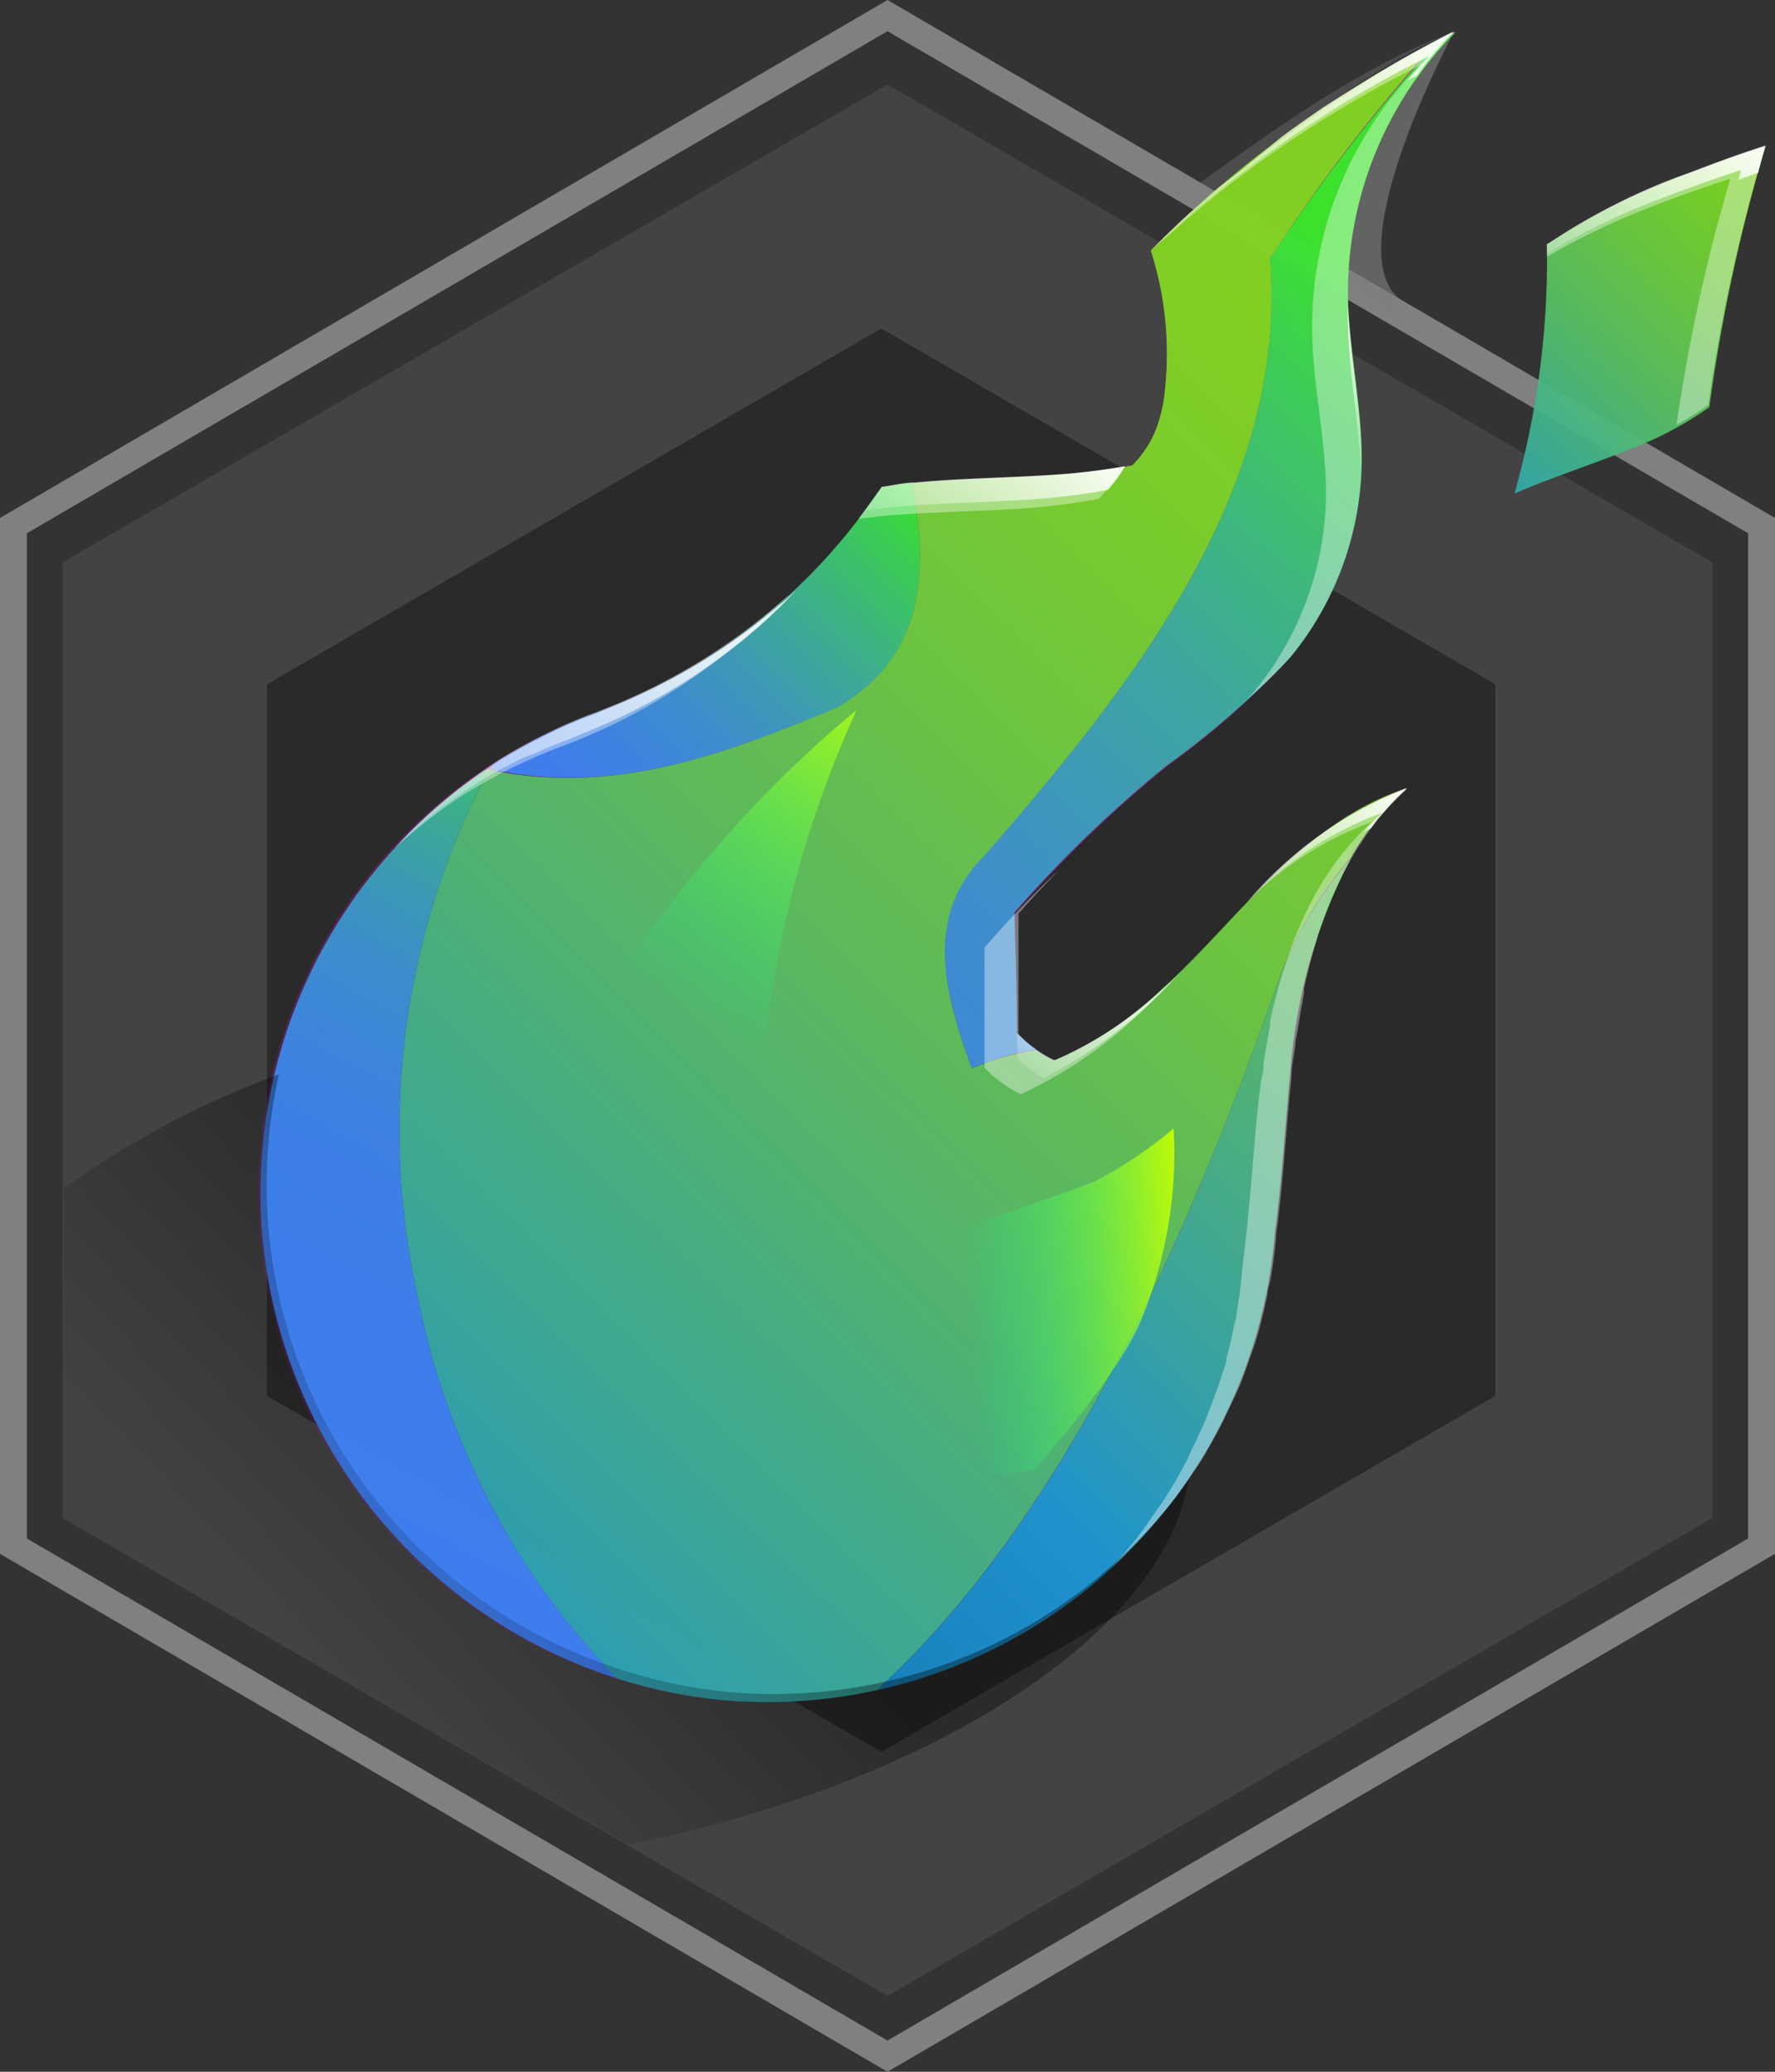 <svg id="Layer_1" data-name="Layer 1" xmlns="http://www.w3.org/2000/svg" xmlns:xlink="http://www.w3.org/1999/xlink" viewBox="0 0 66 77"><rect x="0" y="0" width="66" height="77" fill="#333333" stroke="none"/><defs><style>.cls-1{fill:#494949;opacity:0.75;}.cls-2{fill:#1a1a1a;opacity:0.6;}.cls-3,.cls-4,.cls-5{fill:gray;}.cls-4{opacity:0.63;}.cls-5{opacity:0.32;}.cls-6{fill:url(#linear-gradient);}.cls-7{fill:url(#linear-gradient-2);}.cls-8{fill:url(#linear-gradient-3);}.cls-9{fill:url(#linear-gradient-4);}.cls-10{fill:url(#linear-gradient-5);}.cls-11{fill:url(#linear-gradient-6);}.cls-12{fill:url(#linear-gradient-7);}.cls-13{opacity:0.69;}.cls-14{fill:url(#linear-gradient-8);}.cls-15,.cls-16,.cls-17,.cls-18,.cls-19,.cls-21,.cls-22,.cls-23{opacity:0.93;}.cls-15{fill:url(#linear-gradient-9);}.cls-16{fill:url(#linear-gradient-10);}.cls-17{fill:url(#linear-gradient-11);}.cls-18{fill:url(#linear-gradient-12);}.cls-19{fill:url(#linear-gradient-13);}.cls-20{fill:url(#linear-gradient-14);}.cls-21{fill:url(#linear-gradient-15);}.cls-22{fill:url(#linear-gradient-16);}.cls-23{fill:url(#linear-gradient-17);}.cls-24{fill:url(#linear-gradient-18);}.cls-25{fill:url(#linear-gradient-19);}.cls-26{fill:url(#linear-gradient-20);}.cls-27{fill:url(#linear-gradient-21);}.cls-28{fill:url(#linear-gradient-22);}.cls-29{fill:url(#linear-gradient-23);}.cls-30{fill:url(#linear-gradient-24);}.cls-31{opacity:0.38;}.cls-32{fill:#fff;}.cls-33{opacity:0.36;fill:url(#linear-gradient-25);}</style><linearGradient id="linear-gradient" x1="34.12" y1="22.31" x2="39.29" y2="14.88" gradientUnits="userSpaceOnUse"><stop offset="0" stop-color="#fff" stop-opacity="0"/><stop offset="0.2" stop-color="#fff" stop-opacity="0.18"/><stop offset="0.64" stop-color="#fff" stop-opacity="0.62"/><stop offset="1" stop-color="#fff"/></linearGradient><linearGradient id="linear-gradient-2" x1="48.38" y1="17.28" x2="51.92" y2="12.18" xlink:href="#linear-gradient"/><linearGradient id="linear-gradient-3" x1="37.15" y1="40.7" x2="41.68" y2="34.2" xlink:href="#linear-gradient"/><linearGradient id="linear-gradient-4" x1="42.93" y1="13.15" x2="52.8" y2="-1.02" xlink:href="#linear-gradient"/><linearGradient id="linear-gradient-5" x1="15.29" y1="36.57" x2="27.62" y2="18.84" xlink:href="#linear-gradient"/><linearGradient id="linear-gradient-6" x1="46.47" y1="35.53" x2="51.6" y2="28.15" xlink:href="#linear-gradient"/><linearGradient id="linear-gradient-7" x1="58.31" y1="12.27" x2="64.29" y2="3.67" xlink:href="#linear-gradient"/><linearGradient id="linear-gradient-8" x1="-36.33" y1="109.6" x2="61.81" y2="10.87" gradientUnits="userSpaceOnUse"><stop offset="0.41" stop-color="#ec00ed" stop-opacity="0"/><stop offset="0.5" stop-color="#e905e9" stop-opacity="0.12"/><stop offset="0.69" stop-color="#e213dd" stop-opacity="0.43"/><stop offset="0.96" stop-color="#d629cb" stop-opacity="0.92"/><stop offset="1" stop-color="#d42dc8"/></linearGradient><linearGradient id="linear-gradient-9" x1="-4.9" y1="71.46" x2="53.24" y2="12.97" gradientUnits="userSpaceOnUse"><stop offset="0" stop-color="#3c82fa"/><stop offset="0.34" stop-color="#3c83f8"/><stop offset="0.49" stop-color="#3c87f1"/><stop offset="0.59" stop-color="#3b8de5"/><stop offset="0.68" stop-color="#3b96d3"/><stop offset="0.75" stop-color="#3aa2bc"/><stop offset="0.82" stop-color="#39b0a0"/><stop offset="0.88" stop-color="#38c17e"/><stop offset="0.94" stop-color="#37d557"/><stop offset="0.99" stop-color="#35eb2d"/><stop offset="1" stop-color="#35ef24"/></linearGradient><linearGradient id="linear-gradient-10" x1="20.05" y1="32.22" x2="34.12" y2="18.07" gradientUnits="userSpaceOnUse"><stop offset="0" stop-color="#3c82fa"/><stop offset="0.13" stop-color="#3c84f6"/><stop offset="0.27" stop-color="#3b8be9"/><stop offset="0.41" stop-color="#3b95d4"/><stop offset="0.55" stop-color="#3aa4b6"/><stop offset="0.69" stop-color="#39b890"/><stop offset="0.84" stop-color="#37cf62"/><stop offset="0.98" stop-color="#35eb2c"/><stop offset="1" stop-color="#35ef24"/></linearGradient><linearGradient id="linear-gradient-11" x1="-41.21" y1="112.74" x2="52.89" y2="18.07" gradientUnits="userSpaceOnUse"><stop offset="0.01" stop-color="#005c97"/><stop offset="0.55" stop-color="#1b9bd7"/><stop offset="0.65" stop-color="#38ae9f"/><stop offset="0.77" stop-color="#56c166"/><stop offset="0.87" stop-color="#6ccf3d"/><stop offset="0.95" stop-color="#79d823"/><stop offset="1" stop-color="#7edb1a"/></linearGradient><linearGradient id="linear-gradient-12" x1="15.36" y1="75.7" x2="65.33" y2="25.42" gradientUnits="userSpaceOnUse"><stop offset="0.01" stop-color="#005c97"/><stop offset="0.43" stop-color="#1b9bd7"/><stop offset="0.56" stop-color="#38ae9f"/><stop offset="0.71" stop-color="#56c166"/><stop offset="0.84" stop-color="#6ccf3d"/><stop offset="0.94" stop-color="#79d823"/><stop offset="1" stop-color="#7edb1a"/></linearGradient><linearGradient id="linear-gradient-13" x1="9.12" y1="64.11" x2="27.7" y2="30.06" gradientUnits="userSpaceOnUse"><stop offset="0" stop-color="#3c82fa"/><stop offset="0.39" stop-color="#3c83f8"/><stop offset="0.53" stop-color="#3c86f1"/><stop offset="0.62" stop-color="#3b8ce6"/><stop offset="0.7" stop-color="#3b95d5"/><stop offset="0.77" stop-color="#3aa0bf"/><stop offset="0.83" stop-color="#39aea3"/><stop offset="0.89" stop-color="#38bf83"/><stop offset="0.94" stop-color="#37d25d"/><stop offset="0.98" stop-color="#36e734"/><stop offset="1" stop-color="#35ef24"/></linearGradient><linearGradient id="linear-gradient-14" x1="17.94" y1="28.79" x2="18.26" y2="28.46" xlink:href="#linear-gradient-8"/><linearGradient id="linear-gradient-15" x1="-12459.26" y1="48.07" x2="-12446.18" y2="49.1" gradientTransform="matrix(-1, 0, 0, 1, -12415.15, 0)" gradientUnits="userSpaceOnUse"><stop offset="0" stop-color="#c7ff00"/><stop offset="0.62" stop-color="#00ff97" stop-opacity="0"/></linearGradient><linearGradient id="linear-gradient-16" x1="43.29" y1="29.45" x2="66.18" y2="6.42" xlink:href="#linear-gradient-12"/><linearGradient id="linear-gradient-17" x1="20.74" y1="48.39" x2="35.63" y2="26.98" gradientUnits="userSpaceOnUse"><stop offset="0.45" stop-color="#00ff97" stop-opacity="0"/><stop offset="1" stop-color="#c7ff00"/></linearGradient><linearGradient id="linear-gradient-18" x1="34.13" y1="22.29" x2="39.29" y2="14.87" xlink:href="#linear-gradient"/><linearGradient id="linear-gradient-19" x1="48.38" y1="17.26" x2="51.93" y2="12.17" xlink:href="#linear-gradient"/><linearGradient id="linear-gradient-20" x1="37.16" y1="40.69" x2="41.68" y2="34.19" xlink:href="#linear-gradient"/><linearGradient id="linear-gradient-21" x1="42.94" y1="13.14" x2="52.8" y2="-1.04" xlink:href="#linear-gradient"/><linearGradient id="linear-gradient-22" x1="15.29" y1="36.56" x2="27.63" y2="18.83" xlink:href="#linear-gradient"/><linearGradient id="linear-gradient-23" x1="46.47" y1="35.51" x2="51.61" y2="28.13" xlink:href="#linear-gradient"/><linearGradient id="linear-gradient-24" x1="58.32" y1="12.25" x2="64.3" y2="3.65" xlink:href="#linear-gradient"/><linearGradient id="linear-gradient-25" x1="22.42" y1="51.58" x2="3.1" y2="69.88" gradientUnits="userSpaceOnUse"><stop offset="0"/><stop offset="0.57" stop-color="#050505" stop-opacity="0"/></linearGradient></defs><title>badge_139</title><polygon class="cls-1" points="63.67 56.42 33 74.18 2.33 56.42 2.33 20.9 33 3.14 63.67 20.9 63.67 56.42"/><polygon class="cls-2" points="55.6 51.88 32.77 65.11 9.93 51.88 9.93 25.43 32.77 12.21 55.6 25.43 55.6 51.88"/><path class="cls-3" d="M33,0,0,19.25v38.5L33,77,66,57.75V19.25ZM65,57.18,33,75.84,1,57.18V19.82L33,1.16,65,19.82Z"/><path class="cls-4" d="M54.07,1.18c-4.55,5-4,9.43-4,9.43l1.78,1.27.16-.79C49.75,9.17,54.07,1.18,54.07,1.18Z"/><path class="cls-5" d="M44.37,7l.65.21L45.26,7s5.49-4.54,8.81-5.82C50.1,2.57,45.46,6.27,44.3,7Z"/><path class="cls-6" d="M33.12,18.86c1.62-.15,3.27-.16,4.9-.27a23.85,23.85,0,0,0,3.17-.37,4.49,4.49,0,0,0,.63-.87,25,25,0,0,1-2.89.33c-1.63.1-3.27.11-4.89.27-.42,0-.84.1-1.26.16l-.62.88C32.48,18.94,32.8,18.89,33.12,18.86Z"/><path class="cls-7" d="M50.59,17.48s0,0,0-.07c.06-2-.4-4-.49-6,0,.15,0,.3,0,.45C50.11,13.74,50.53,15.6,50.59,17.48Z"/><path class="cls-8" d="M39.11,39.37a4.3,4.3,0,0,1-.59-.34,4.58,4.58,0,0,1-.71-.61c0-.42,0-.81,0-1.17,0-.19,0-.37,0-.55s0-.35,0-.52c0-.43,0-.87,0-1.34l0,0c0,.21,0,.42,0,.61,0,.59,0,1.11,0,1.63,0,.17,0,.34,0,.52s0,.36,0,.55c0,.36,0,.74,0,1.16a4.16,4.16,0,0,0,.71.62l.28.16a17.28,17.28,0,0,0,5-3.86,14,14,0,0,1-4.56,3.17Z"/><path class="cls-9" d="M50.56,3.14h0L49.19,4l-.09.06c-.42.29-.84.58-1.25.88l-.2.15L46.54,6l-.36.3c-.31.25-.62.5-.92.76s-.38.34-.57.51l-.68.6q-.57.53-1.11,1.08l-.11.1v0l.29-.28.68-.61.57-.5c.3-.26.61-.51.92-.76l.36-.3L46.73,6l.2-.15c.41-.31.83-.6,1.26-.88L48.27,5c.45-.31.91-.6,1.37-.88h0c1.14-.7,2.3-1.36,3.5-1.95h0c-.29.29-.56.6-.82.91l.37-.19A12.58,12.58,0,0,1,54.07,1.2h0C52.87,1.79,51.7,2.44,50.56,3.14Z"/><path class="cls-10" d="M17.35,29.37h0l0,0c.46-.3.94-.57,1.42-.84l.63-.32.47-.22c.4-.18.79-.35,1.2-.51h0c.23-.08.45-.18.67-.27a22.63,22.63,0,0,0,6-3.55,20.26,20.26,0,0,0,1.85-1.74c-.3.28-.61.55-.93.82a22.43,22.43,0,0,1-6,3.55l-.66.28h0c-.41.15-.81.32-1.2.5l-.48.22-.62.33c-.49.26-1,.54-1.43.84h0A18.89,18.89,0,0,0,14.7,31.5,18.18,18.18,0,0,1,17.35,29.37Z"/><path class="cls-11" d="M46.38,33.53a13.17,13.17,0,0,1,5-3.3h0a7.6,7.6,0,0,0-.68.71l.27-.15.22-.3.25-.3a11.86,11.86,0,0,1,.86-.88h0A15,15,0,0,0,46.38,33.53Z"/><path class="cls-12" d="M61.91,7.34c.93-.36,1.87-.7,2.82-1,0,.12-.07.25-.1.37l.73-.27c.09-.33.18-.67.28-1-1,.31-1.89.64-2.82,1A23.71,23.71,0,0,0,57.65,9l-.13.07c0,.11,0,.23,0,.34A25.42,25.42,0,0,1,61.91,7.34Z"/><g class="cls-13"><path class="cls-14" d="M38.93,17.68c-1.62.1-3.27.11-4.89.27-.42,0-.84.1-1.26.16l-.72,1a21.64,21.64,0,0,1-10,7.42A18.93,18.93,0,1,0,47.4,45.79c.26-1.91.37-3.86.56-5.77.4-3.92,1.36-8.11,4.31-10.71-2.84.92-5,3.23-7,5.41-1.76,1.87-3.7,3.79-6.06,4.7a4.4,4.4,0,0,1-1.38-1h0l-.09-4.48a46.19,46.19,0,0,1,5.65-5.45A31.43,31.43,0,0,0,48,24.41a11.7,11.7,0,0,0,2.63-7c.06-2.16-.48-4.31-.51-6.47a13.74,13.74,0,0,1,4-9.74A41.84,41.84,0,0,0,42.79,9.31a12.56,12.56,0,0,1,.53,5.13,5.45,5.45,0,0,1-.39,1.65,4.2,4.2,0,0,1-.83,1.21A23.86,23.86,0,0,1,38.93,17.68Z"/></g><path class="cls-15" d="M36.58,31.82c-2.33,2.34-1.35,5.35-.44,7.89A9.18,9.18,0,0,1,38.53,39a4.23,4.23,0,0,1-.72-.61c0-1.71-.05-2.77-.09-4.48a46.19,46.19,0,0,1,5.65-5.45A31.43,31.43,0,0,0,48,24.41a11.7,11.7,0,0,0,2.63-7c.06-2.16-.48-4.31-.51-6.47a13.74,13.74,0,0,1,4-9.74l-.62.32A62.77,62.77,0,0,0,47.23,9.6C47.89,18.14,42.24,25.34,36.58,31.82Z"/><path class="cls-16" d="M31.1,26.32c3.27-1.88,3.43-4.95,2.82-8.36-.38,0-.76.1-1.14.15l-.72,1a21.64,21.64,0,0,1-10,7.42,18.87,18.87,0,0,0-3.75,1.9c0,.05-.05.1-.08.16C22.92,29.59,27,28,31.1,26.32Z"/><path class="cls-17" d="M45.25,34.72c-1.76,1.87-3.7,3.79-6.06,4.7a4.4,4.4,0,0,1-.66-.39,9.18,9.18,0,0,0-2.39.68c.15.44.31.87.44,1.28-.13-.41-.29-.84-.44-1.28A3.59,3.59,0,0,0,34.76,41a3.59,3.59,0,0,1,1.38-1.28c-.91-2.54-1.89-5.55.44-7.89C42.24,25.34,47.89,18.14,47.23,9.6A22.51,22.51,0,0,0,43.9,19,22.51,22.51,0,0,1,47.23,9.6a17.94,17.94,0,0,0-.59-3.45,17.94,17.94,0,0,1,.59,3.45,62.77,62.77,0,0,1,6.22-8.08A42.06,42.06,0,0,0,42.79,9.31a12.56,12.56,0,0,1,.53,5.13,5.45,5.45,0,0,1-.39,1.65,4.2,4.2,0,0,1-.83,1.21,23.86,23.86,0,0,1-3.17.38c-1.62.1-3.27.11-4.89.27h-.12c.61,3.41.45,6.48-2.82,8.36C27,28,22.92,29.59,18.18,28.61a28.55,28.55,0,0,0-2.62,19.71,28,28,0,0,0,7.38,14.06,18.39,18.39,0,0,0,4.2.83,19,19,0,0,0,5.46-.39c7.07-6.45,11.67-17.09,14.95-26.42a14.36,14.36,0,0,1,2.66-4.5,10.27,10.27,0,0,1,2.06-2.59C49.43,30.23,47.3,32.54,45.25,34.72Z"/><path class="cls-18" d="M47.55,36.4c-3.28,9.33-7.88,20-14.95,26.42a18.92,18.92,0,0,0,14.8-17c.26-1.91.37-3.86.56-5.77a20.67,20.67,0,0,1,2.25-8.12A14.36,14.36,0,0,0,47.55,36.4Z"/><path class="cls-19" d="M9.74,45.77a19.05,19.05,0,0,0,13.2,16.61,28,28,0,0,1-7.38-14.06,28.55,28.55,0,0,1,2.62-19.71l-.11,0A18.93,18.93,0,0,0,9.74,45.77Z"/><g class="cls-13"><path class="cls-20" d="M18.07,28.58l.11,0c0-.06.05-.11.08-.16Z"/></g><path class="cls-21" d="M40.64,43.94a15.73,15.73,0,0,0,3-2,16.24,16.24,0,0,1-1.16,7c-.74,1.91-3.18,4.72-4,5.67a7.82,7.82,0,0,1-3.3,0,10.48,10.48,0,0,0,.48-3.42A10.14,10.14,0,0,1,32.57,53a9.51,9.51,0,0,1-1.67-5.63C34.14,46.17,38.68,44.69,40.64,43.94Z"/><path class="cls-22" d="M56.5,17.65l-.18.69c1.69-.73,3.47-1.26,5.14-2a12.86,12.86,0,0,0,2.1-1.21,63.8,63.8,0,0,1,2.08-9.67c-1,.31-1.89.64-2.82,1A23.71,23.71,0,0,0,57.65,9l-.13.07A32,32,0,0,1,56.5,17.65Z"/><path class="cls-23" d="M19.85,42.14a43.86,43.86,0,0,1,12-15.75A40.76,40.76,0,0,0,28.3,46.31"/><path class="cls-24" d="M33.13,18.85c1.62-.15,3.27-.17,4.9-.27a25.25,25.25,0,0,0,3.16-.37,4.94,4.94,0,0,0,.64-.88,25,25,0,0,1-2.89.33c-1.63.1-3.28.12-4.9.27-.42,0-.83.11-1.25.16l-.63.88Z"/><path class="cls-25" d="M50.6,17.46V17.4c.06-2-.4-4-.48-6,0,.15,0,.3,0,.45C50.12,13.72,50.53,15.58,50.6,17.46Z"/><path class="cls-26" d="M39.11,39.35a4.88,4.88,0,0,1-.58-.34,4.16,4.16,0,0,1-.71-.61c0-.42,0-.8,0-1.17,0-.18,0-.36,0-.54s0-.35,0-.53c0-.43,0-.86,0-1.33l0,0c0,.21,0,.41,0,.61,0,.58,0,1.1,0,1.62,0,.17,0,.35,0,.52s0,.36,0,.55q0,.54,0,1.17a4.16,4.16,0,0,0,.71.61l.27.16a17.11,17.11,0,0,0,5-3.85,14.27,14.27,0,0,1-4.55,3.17Z"/><path class="cls-27" d="M50.57,3.13h0c-.46.28-.92.57-1.37.87l-.08.06c-.43.29-.84.58-1.26.88l-.2.15L46.54,6l-.36.29c-.31.25-.62.5-.92.76l-.57.51L44,8.12,42.9,9.19l-.1.1v0L43.1,9l.68-.6.57-.51c.3-.26.61-.51.92-.76l.36-.3L46.74,6l.2-.15c.41-.3.83-.59,1.25-.88l.09-.06,1.36-.88h0c1.13-.7,2.3-1.35,3.5-1.94h0a11.81,11.81,0,0,0-.82.91l.37-.2a13.2,13.2,0,0,1,1.36-1.63h0A40,40,0,0,0,50.57,3.13Z"/><path class="cls-28" d="M17.35,29.35h0c.46-.3.93-.58,1.42-.84l.62-.32L19.9,28c.39-.18.79-.35,1.2-.5h0l.67-.28a22.53,22.53,0,0,0,6-3.55,20.15,20.15,0,0,0,1.84-1.74c-.3.29-.61.56-.93.82a22.67,22.67,0,0,1-6,3.56c-.22.09-.44.19-.67.27h0c-.41.15-.8.32-1.2.5l-.47.23-.63.32c-.48.26-1,.54-1.42.84l0,0h0a18.53,18.53,0,0,0-3.56,3A19.44,19.44,0,0,1,17.35,29.35Z"/><path class="cls-29" d="M46.39,33.51a13.13,13.13,0,0,1,5-3.3h0a9.22,9.22,0,0,0-.69.71l.28-.15.21-.29a3.73,3.73,0,0,1,.26-.3,8.83,8.83,0,0,1,.85-.88h0A14.83,14.83,0,0,0,46.39,33.51Z"/><path class="cls-30" d="M61.92,7.32c.93-.36,1.87-.69,2.81-1,0,.12-.06.24-.1.36l.74-.26c.09-.34.18-.68.28-1-1,.31-1.89.65-2.82,1A23.31,23.31,0,0,0,57.65,9a.27.27,0,0,1-.13.07c0,.12,0,.23,0,.35A26.21,26.21,0,0,1,61.92,7.32Z"/><g class="cls-31"><path class="cls-32" d="M43.52,36.46a13.79,13.79,0,0,1-4.32,2.95,4.83,4.83,0,0,1-.62-.37l0,0a4.16,4.16,0,0,1-.71-.61c0-.42,0-.81,0-1.18s0-.71,0-1.06l0-1.62c0-.2,0-.4,0-.61.48-.56,1-1.09,1.51-1.63-1,.93-1.89,1.88-2.77,2.88,0,.21,0,.42,0,.61l0,1.63c0,.34,0,.69,0,1.06s0,.75,0,1.17a3.87,3.87,0,0,0,.72.62l0,0a4.41,4.41,0,0,0,.62.37A16.32,16.32,0,0,0,43.52,36.46Z"/><path class="cls-32" d="M32.79,19.18c1.62-.15,3.26-.16,4.89-.26a23.86,23.86,0,0,0,3.17-.38,4.35,4.35,0,0,0,.81-1.18,24.33,24.33,0,0,1-2.72.3c-1.63.1-3.28.12-4.9.27-.42,0-.83.11-1.25.16-.24.35-.48.69-.73,1a2.31,2.31,0,0,1-.14.19Z"/><path class="cls-32" d="M43.42,8.78,44,8.26l.91-.76.37-.3c.36-.29.73-.56,1.1-.84l.21-.15c.41-.3.83-.6,1.25-.88l.09-.06c.45-.3.9-.6,1.36-.88h0c1.13-.7,2.3-1.36,3.5-1.95h0a13.77,13.77,0,0,0-4,9.74c0,2.17.57,4.31.51,6.48a11.7,11.7,0,0,1-2.63,7c-.1.12-.22.23-.33.35A14.23,14.23,0,0,0,48,24.39a11.6,11.6,0,0,0,2.62-7c.07-2.17-.48-4.31-.5-6.48a13.76,13.76,0,0,1,4-9.74h0a40,40,0,0,0-3.5,2h0c-.45.28-.91.57-1.35.87l-.1.07c-.42.28-.84.57-1.25.87l-.2.16q-.55.4-1.11.84l-.36.3L45.26,7l-.58.52c-.22.2-.45.39-.66.6-.39.36-.78.73-1.15,1.11l-.07.06s0,0,0,0Z"/><path class="cls-32" d="M52.28,29.29a15,15,0,0,0-5.93,4.26,12.52,12.52,0,0,1,4.67-3h0a8.93,8.93,0,0,0-.86.88l-.25.3a8.15,8.15,0,0,0-.55.76c-.14.21-.27.43-.4.65A14.1,14.1,0,0,0,47.75,36a1.42,1.42,0,0,0-.07.22c-.18.57-.33,1.16-.46,1.76a1.36,1.36,0,0,1,0,.17l-.12.66-.12.73c0,.17,0,.34-.07.51q-.09.61-.15,1.23v0c-.19,1.91-.3,3.86-.56,5.77a16.54,16.54,0,0,1-.22,1.74c0,.19-.07.37-.11.55-.08.39-.16.77-.27,1.15,0,.21-.11.41-.17.62s-.23.7-.35,1l-.23.6q-.22.52-.48,1.05c-.08.16-.15.33-.23.5-.25.48-.52.95-.81,1.4-.11.18-.23.34-.35.51s-.39.57-.59.84-.33.41-.5.62l-.56.64h0l.12-.11c.19-.18.37-.35.55-.54s.4-.4.59-.62.37-.42.55-.64.34-.4.5-.61.41-.56.6-.84l.35-.51c.29-.46.55-.93.8-1.41.09-.16.16-.33.24-.5.17-.34.33-.69.47-1,.08-.2.16-.4.23-.61s.25-.68.35-1,.13-.41.18-.62c.1-.38.19-.77.27-1.15,0-.19.08-.37.11-.55a16.54,16.54,0,0,0,.22-1.74c.26-1.91.36-3.87.56-5.78v0c0-.41.1-.82.15-1.24,0-.17.05-.34.08-.51s.08-.48.12-.73l.12-.65c0-.06,0-.12,0-.18.13-.59.28-1.18.46-1.76l.06-.22a14.3,14.3,0,0,1,1.22-2.8,7.06,7.06,0,0,1,.4-.65c.17-.26.35-.52.54-.76a3.73,3.73,0,0,1,.26-.3,8.83,8.83,0,0,1,.85-.88Z"/><path class="cls-32" d="M17,29.69h0l0,0c.46-.3.93-.57,1.41-.83.21-.12.42-.22.63-.33l.48-.22q.59-.27,1.2-.51a22.08,22.08,0,0,0,8.52-5.59l.12-.13A22.58,22.58,0,0,1,22,26.53c-.41.15-.8.32-1.2.5l-.47.23-.63.32c-.48.26-1,.54-1.41.84l0,0h0a18.76,18.76,0,0,0-3.64,3.13A19.67,19.67,0,0,1,17,29.69Z"/><path class="cls-32" d="M62.83,6.41A23.31,23.31,0,0,0,57.65,9a.27.27,0,0,1-.13.07c0,.16,0,.31,0,.47a27.18,27.18,0,0,1,4-1.9c.93-.36,1.87-.69,2.82-1a64.59,64.59,0,0,0-2,9.15,13,13,0,0,0,1.18-.74A64.06,64.06,0,0,1,65.65,5.4C64.7,5.71,63.76,6.05,62.83,6.41Z"/></g><path class="cls-33" d="M32.83,62.52a18.92,18.92,0,0,1-5.45.39,18.39,18.39,0,0,1-4.2-.83A18.89,18.89,0,0,1,10.37,39.93a33.13,33.13,0,0,0-8,4.25V56.42l21,12.13C34.07,66.44,43.19,61,44.2,55A18.9,18.9,0,0,1,32.83,62.52Z"/></svg>